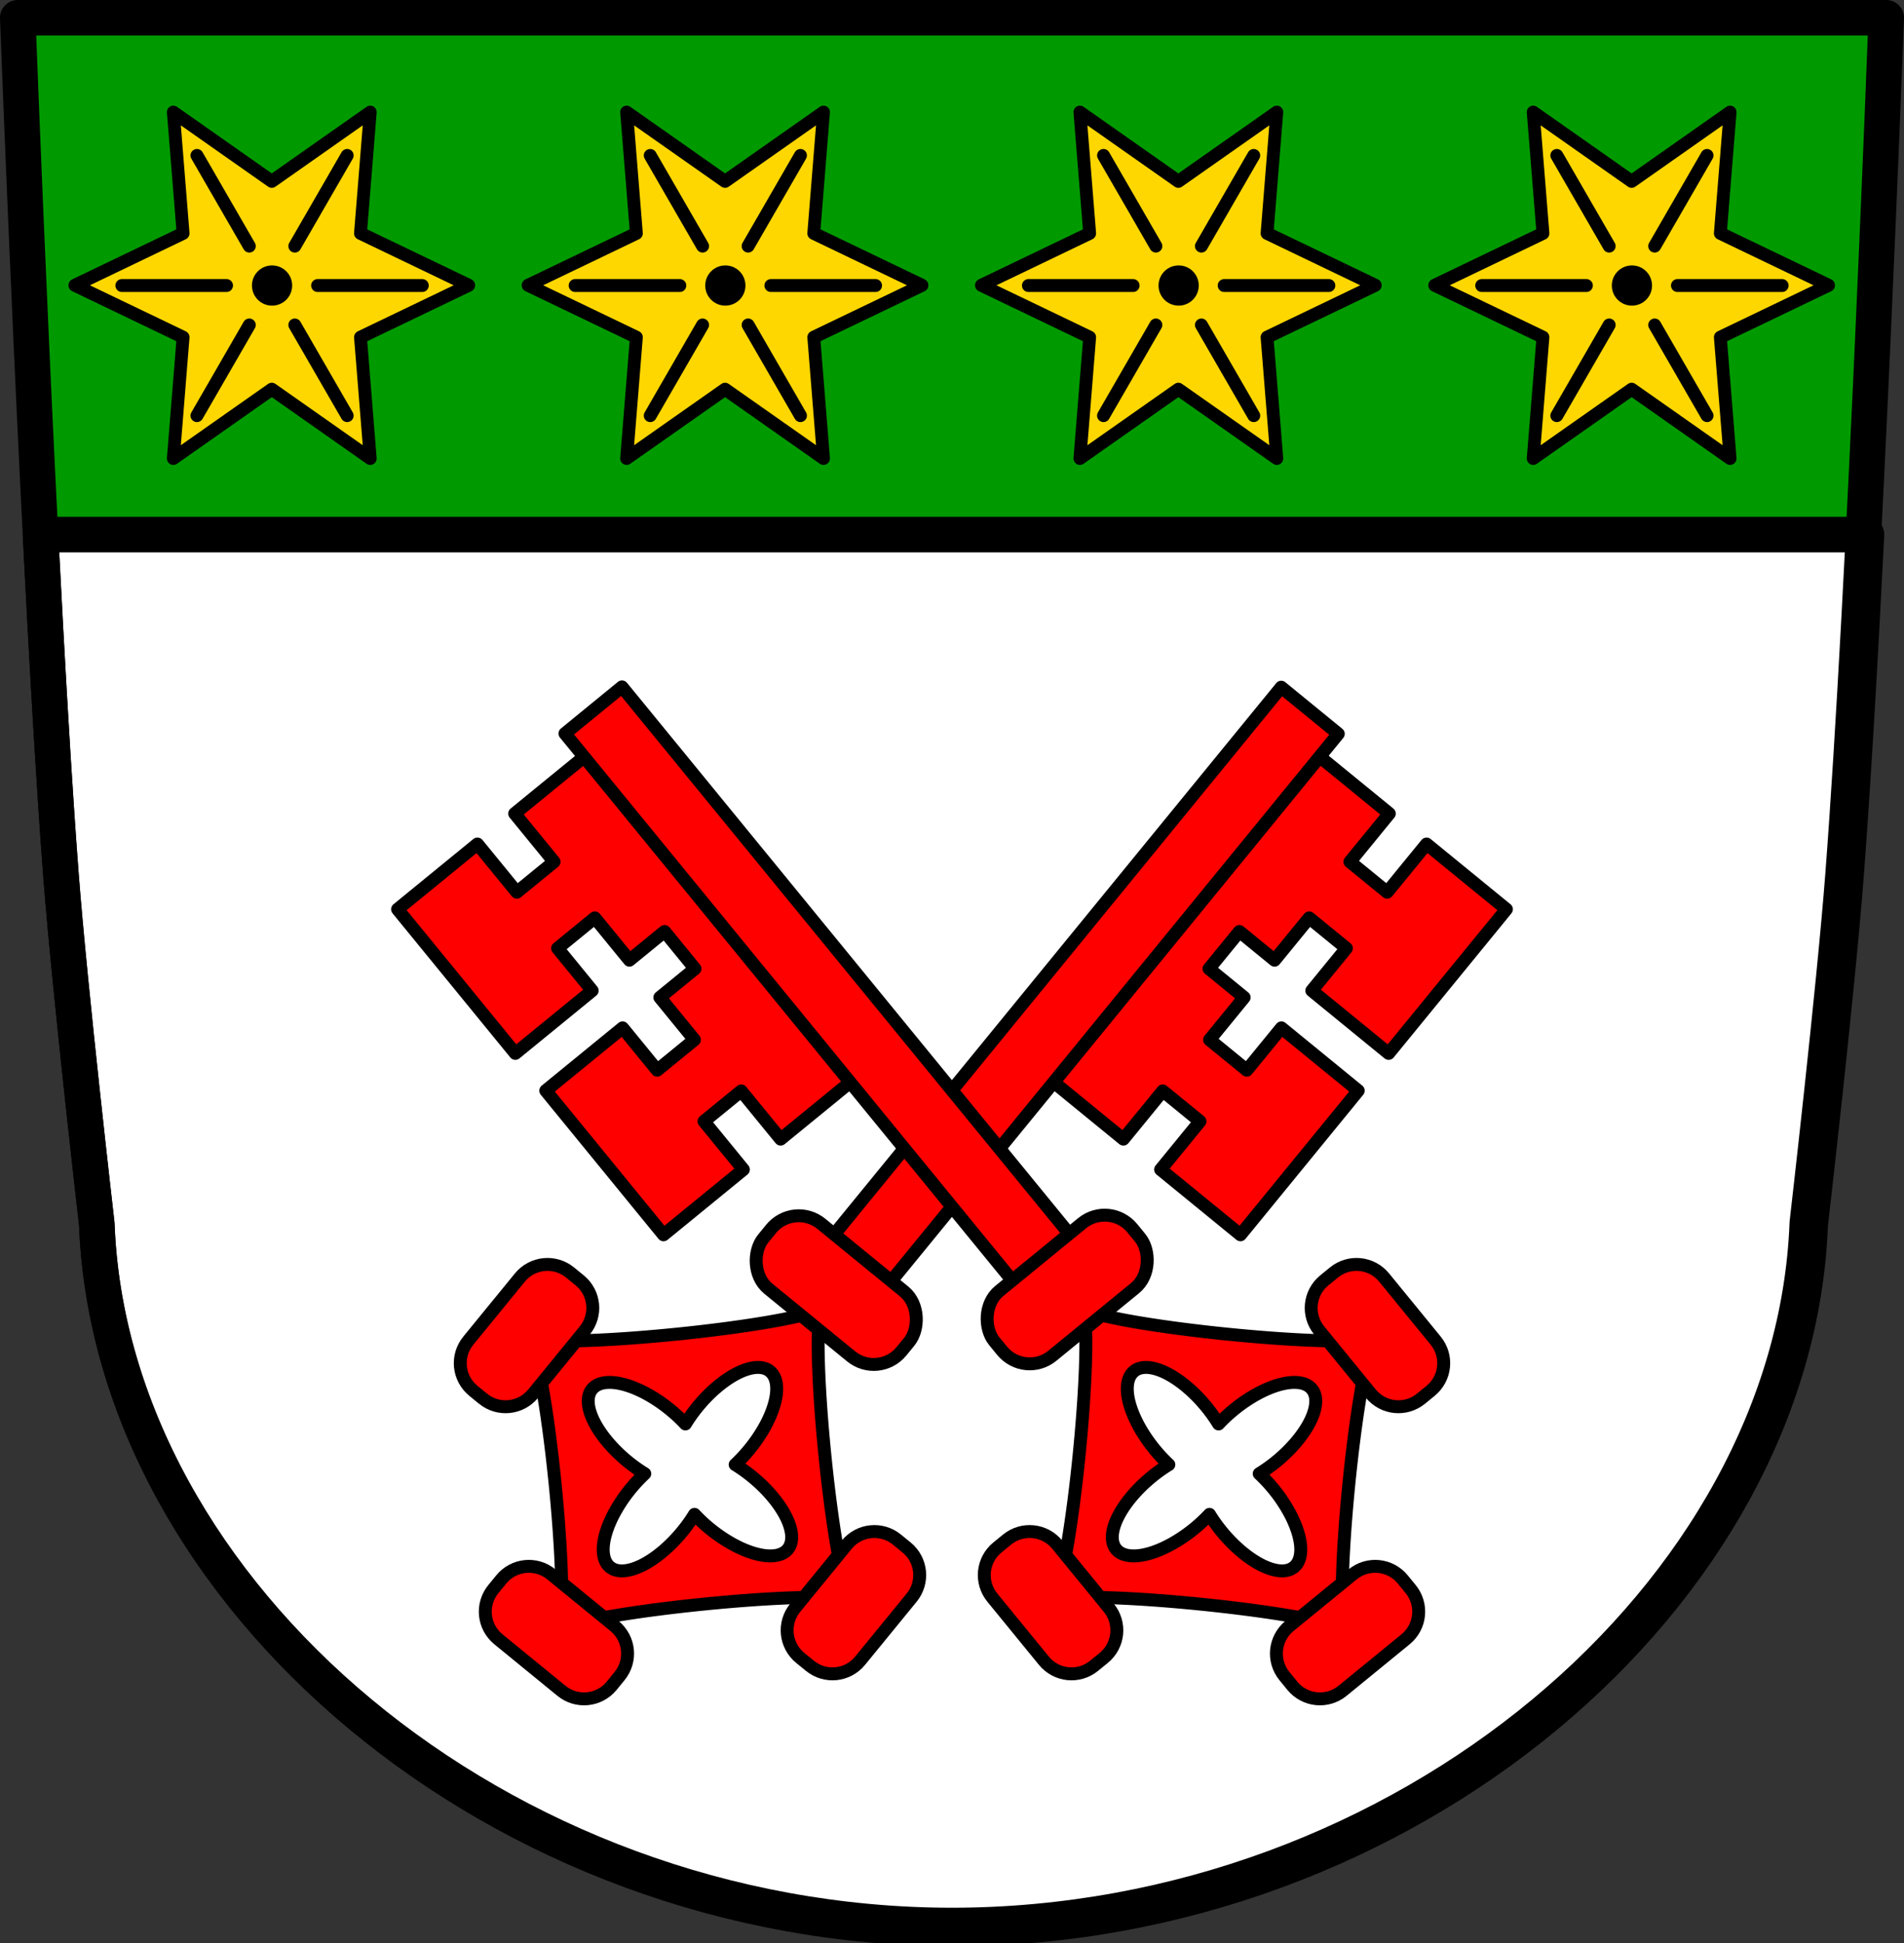 <?xml version="1.0" encoding="UTF-8" standalone="no"?>
<!-- Created with Inkscape (http://www.inkscape.org/) -->

<svg
   xmlns:dc="http://purl.org/dc/elements/1.1/"
   xmlns:cc="http://creativecommons.org/ns#"
   xmlns:rdf="http://www.w3.org/1999/02/22-rdf-syntax-ns#"
   xmlns:svg="http://www.w3.org/2000/svg"
   xmlns="http://www.w3.org/2000/svg"
   xmlns:sodipodi="http://sodipodi.sourceforge.net/DTD/sodipodi-0.dtd"
   xmlns:inkscape="http://www.inkscape.org/namespaces/inkscape"
   width="156.004mm"
   height="159.207mm"
   viewBox="0 0 156.004 159.207"
   version="1.1"
   id="svg865"
   inkscape:version="0.92.5 (2060ec1f9f, 2020-04-08)"
   sodipodi:docname="DEU Trierweiler COA.svg">
  <rect x="0" y="0" width="156.004" height="159.207" fill="#333333" stroke="none"/>
  <defs
     id="defs859">
    <inkscape:path-effect
       effect="spiro"
       id="path-effect3644"
       is_visible="true" />
    <inkscape:path-effect
       effect="spiro"
       id="path-effect3636"
       is_visible="true" />
    <inkscape:path-effect
       effect="spiro"
       id="path-effect3544"
       is_visible="true" />
    <inkscape:path-effect
       effect="spiro"
       id="path-effect3466"
       is_visible="true" />
    <inkscape:path-effect
       effect="spiro"
       id="path-effect3544-2"
       is_visible="true" />
    <inkscape:path-effect
       effect="spiro"
       id="path-effect3644-8"
       is_visible="true" />
    <inkscape:path-effect
       effect="spiro"
       id="path-effect3644-3"
       is_visible="true" />
    <inkscape:path-effect
       effect="spiro"
       id="path-effect3636-0"
       is_visible="true" />
    <inkscape:path-effect
       effect="spiro"
       id="path-effect1727-0-1"
       is_visible="true" />
    <inkscape:path-effect
       effect="spiro"
       id="path-effect1731-8-3"
       is_visible="true" />
    <inkscape:path-effect
       effect="spiro"
       id="path-effect1727-3"
       is_visible="true" />
    <inkscape:path-effect
       effect="spiro"
       id="path-effect1731-7"
       is_visible="true" />
    <inkscape:path-effect
       effect="spiro"
       id="path-effect841-8"
       is_visible="true" />
  </defs>
  <sodipodi:namedview
     id="base"
     pagecolor="#ffffff"
     bordercolor="#666666"
     borderopacity="1.0"
     inkscape:pageopacity="0.0"
     inkscape:pageshadow="2"
     inkscape:zoom="1.3178743"
     inkscape:cx="294.81053"
     inkscape:cy="300.86326"
     inkscape:document-units="mm"
     inkscape:current-layer="layer1"
     showgrid="false"
     inkscape:window-width="1920"
     inkscape:window-height="1046"
     inkscape:window-x="-11"
     inkscape:window-y="-11"
     inkscape:window-maximized="1"
     fit-margin-top="0"
     fit-margin-left="0"
     fit-margin-right="0"
     fit-margin-bottom="0"
     inkscape:snap-global="false"
     inkscape:snap-midpoints="true"
     inkscape:snap-smooth-nodes="true"
     inkscape:lockguides="true" />
  <g
     inkscape:label="Ebene 1"
     inkscape:groupmode="layer"
     id="layer1"
     transform="translate(-34.184,169.913)">
    <path
       inkscape:connector-curvature="0"
       style="fill:#009a00;fill-opacity:1;fill-rule:evenodd;stroke:none;stroke-width:2.91;stroke-linecap:round;stroke-linejoin:round;stroke-miterlimit:4;stroke-dasharray:none;stroke-opacity:1"
       d="m 35.639,-168.458 c 0,0 1.75,46.821 3.536,70.173 0.73,9.542 2.932,28.561 2.932,28.561 1.142,30.332 33.065,57.543 70.079,57.563 37.014,-0.02 68.937,-27.231 70.079,-57.563 0,0 2.202,-19.018 2.932,-28.561 1.786,-23.352 3.536,-70.173 3.536,-70.173 h -76.547 z"
       id="path1193-3-5-4-0" />
    <path
       style="opacity:1;fill:#ffffff;fill-opacity:1;fill-rule:evenodd;stroke:#000000;stroke-width:11;stroke-linecap:round;stroke-linejoin:round;stroke-miterlimit:4;stroke-dasharray:none;stroke-opacity:1;paint-order:fill markers stroke"
       d="m 12.531,165.279 c 1.948,38.439 4.131,76.656 6.332,105.441 2.758,36.066 11.082,107.945 11.082,107.945 4.315,114.64 124.971,217.485 264.865,217.561 139.894,-0.076 260.55,-102.921 264.865,-217.561 0,0 8.324,-71.88 11.082,-107.945 2.201,-28.785 4.384,-67.003 6.332,-105.441 z"
       transform="matrix(0.265,0,0,0.265,34.184,-169.913)"
       id="rect900"
       inkscape:connector-curvature="0"
       sodipodi:nodetypes="cscccscc" />
    <path
       inkscape:connector-curvature="0"
       style="fill:none;fill-rule:evenodd;stroke:#000000;stroke-width:2.91;stroke-linecap:round;stroke-linejoin:round;stroke-miterlimit:4;stroke-dasharray:none;stroke-opacity:1"
       d="m 35.639,-168.458 c 0,0 1.75,46.821 3.536,70.173 0.73,9.542 2.932,28.561 2.932,28.561 1.142,30.332 33.065,57.543 70.079,57.563 37.014,-0.02 68.937,-27.231 70.079,-57.563 0,0 2.202,-19.018 2.932,-28.561 1.786,-23.352 3.536,-70.173 3.536,-70.173 h -76.547 z"
       id="path1193-3-5-4" />
    <path
       sodipodi:type="star"
       style="opacity:1;fill:#ffd700;fill-opacity:1;fill-rule:evenodd;stroke:#000000;stroke-width:0.275;stroke-linecap:round;stroke-linejoin:round;stroke-miterlimit:4;stroke-dasharray:none;stroke-opacity:1;paint-order:fill markers stroke"
       id="path920"
       sodipodi:sides="6"
       sodipodi:cx="-42.766678"
       sodipodi:cy="-148.54378"
       sodipodi:r1="4.2171011"
       sodipodi:r2="2.1928926"
       sodipodi:arg1="0"
       sodipodi:arg2="0.52359878"
       inkscape:flatsided="false"
       inkscape:rounded="3.469447e-18"
       inkscape:randomized="0"
       d="m -38.55,-148.544 -2.318,1.096 0.209,2.556 -2.109,-1.459 -2.109,1.459 0.209,-2.556 -2.318,-1.096 2.318,-1.096 -0.209,-2.556 2.109,1.459 2.109,-1.459 -0.209,2.556 z"
       inkscape:transform-center-x="-6.9727845e-06"
       transform="matrix(3.825,0,0,3.884,294.32,430.405)"
       inkscape:transform-center-y="5.8277131e-06" />
    <circle
       style="opacity:1;fill:#000000;fill-opacity:1;fill-rule:evenodd;stroke:#000000;stroke-width:1.058;stroke-linecap:round;stroke-linejoin:round;stroke-miterlimit:4;stroke-dasharray:none;stroke-opacity:1;paint-order:fill markers stroke"
       id="path931"
       cx="130.756"
       cy="-146.52"
       r="1.119" />
    <path
       style="fill:none;stroke:#000000;stroke-width:1.058;stroke-linecap:round;stroke-linejoin:miter;stroke-miterlimit:4;stroke-dasharray:none;stroke-opacity:1"
       d="m 118.448,-146.52 h 8.577"
       id="path933"
       inkscape:connector-curvature="0" />
    <path
       style="fill:none;stroke:#000000;stroke-width:1.058;stroke-linecap:round;stroke-linejoin:miter;stroke-miterlimit:4;stroke-dasharray:none;stroke-opacity:1"
       d="m 134.486,-146.52 h 8.577"
       id="path933-6"
       inkscape:connector-curvature="0" />
    <path
       style="fill:none;stroke:#000000;stroke-width:1.058;stroke-linecap:round;stroke-linejoin:miter;stroke-miterlimit:4;stroke-dasharray:none;stroke-opacity:1"
       d="m 124.602,-157.178 4.289,7.428"
       id="path933-3"
       inkscape:connector-curvature="0" />
    <path
       style="fill:none;stroke:#000000;stroke-width:1.058;stroke-linecap:round;stroke-linejoin:miter;stroke-miterlimit:4;stroke-dasharray:none;stroke-opacity:1"
       d="m 132.621,-143.289 4.289,7.428"
       id="path933-6-6"
       inkscape:connector-curvature="0" />
    <path
       style="fill:none;stroke:#000000;stroke-width:1.058;stroke-linecap:round;stroke-linejoin:miter;stroke-miterlimit:4;stroke-dasharray:none;stroke-opacity:1"
       d="m 136.909,-157.178 -4.289,7.428"
       id="path933-3-1"
       inkscape:connector-curvature="0" />
    <path
       style="fill:none;stroke:#000000;stroke-width:1.058;stroke-linecap:round;stroke-linejoin:miter;stroke-miterlimit:4;stroke-dasharray:none;stroke-opacity:1"
       d="m 128.89,-143.289 -4.289,7.428"
       id="path933-6-6-5"
       inkscape:connector-curvature="0" />
    <path
       sodipodi:type="star"
       style="opacity:1;fill:#ffd700;fill-opacity:1;fill-rule:evenodd;stroke:#000000;stroke-width:0.275;stroke-linecap:round;stroke-linejoin:round;stroke-miterlimit:4;stroke-dasharray:none;stroke-opacity:1;paint-order:fill markers stroke"
       id="path920-6"
       sodipodi:sides="6"
       sodipodi:cx="-42.766678"
       sodipodi:cy="-148.54378"
       sodipodi:r1="4.2171011"
       sodipodi:r2="2.1928926"
       sodipodi:arg1="0"
       sodipodi:arg2="0.52359878"
       inkscape:flatsided="false"
       inkscape:rounded="3.469447e-18"
       inkscape:randomized="0"
       d="m -38.55,-148.544 -2.318,1.096 0.209,2.556 -2.109,-1.459 -2.109,1.459 0.209,-2.556 -2.318,-1.096 2.318,-1.096 -0.209,-2.556 2.109,1.459 2.109,-1.459 -0.209,2.556 z"
       inkscape:transform-center-x="-6.9727845e-06"
       transform="matrix(3.825,0,0,3.884,220.04,430.405)"
       inkscape:transform-center-y="5.8277131e-06" />
    <circle
       style="opacity:1;fill:#000000;fill-opacity:1;fill-rule:evenodd;stroke:#000000;stroke-width:1.058;stroke-linecap:round;stroke-linejoin:round;stroke-miterlimit:4;stroke-dasharray:none;stroke-opacity:1;paint-order:fill markers stroke"
       id="path931-7"
       cx="56.475"
       cy="-146.52"
       r="1.119" />
    <path
       style="fill:none;stroke:#000000;stroke-width:1.058;stroke-linecap:round;stroke-linejoin:miter;stroke-miterlimit:4;stroke-dasharray:none;stroke-opacity:1"
       d="m 44.168,-146.52 h 8.577"
       id="path933-8"
       inkscape:connector-curvature="0" />
    <path
       style="fill:none;stroke:#000000;stroke-width:1.058;stroke-linecap:round;stroke-linejoin:miter;stroke-miterlimit:4;stroke-dasharray:none;stroke-opacity:1"
       d="m 60.206,-146.52 h 8.577"
       id="path933-6-3"
       inkscape:connector-curvature="0" />
    <path
       style="fill:none;stroke:#000000;stroke-width:1.058;stroke-linecap:round;stroke-linejoin:miter;stroke-miterlimit:4;stroke-dasharray:none;stroke-opacity:1"
       d="m 50.321,-157.178 4.289,7.428"
       id="path933-3-2"
       inkscape:connector-curvature="0" />
    <path
       style="fill:none;stroke:#000000;stroke-width:1.058;stroke-linecap:round;stroke-linejoin:miter;stroke-miterlimit:4;stroke-dasharray:none;stroke-opacity:1"
       d="m 58.34,-143.289 4.289,7.428"
       id="path933-6-6-4"
       inkscape:connector-curvature="0" />
    <path
       style="fill:none;stroke:#000000;stroke-width:1.058;stroke-linecap:round;stroke-linejoin:miter;stroke-miterlimit:4;stroke-dasharray:none;stroke-opacity:1"
       d="m 62.629,-157.178 -4.289,7.428"
       id="path933-3-1-8"
       inkscape:connector-curvature="0" />
    <path
       style="fill:none;stroke:#000000;stroke-width:1.058;stroke-linecap:round;stroke-linejoin:miter;stroke-miterlimit:4;stroke-dasharray:none;stroke-opacity:1"
       d="m 54.61,-143.289 -4.289,7.428"
       id="path933-6-6-5-4"
       inkscape:connector-curvature="0" />
    <path
       sodipodi:type="star"
       style="opacity:1;fill:#ffd700;fill-opacity:1;fill-rule:evenodd;stroke:#000000;stroke-width:0.275;stroke-linecap:round;stroke-linejoin:round;stroke-miterlimit:4;stroke-dasharray:none;stroke-opacity:1;paint-order:fill markers stroke"
       id="path920-9"
       sodipodi:sides="6"
       sodipodi:cx="-42.766678"
       sodipodi:cy="-148.54378"
       sodipodi:r1="4.2171011"
       sodipodi:r2="2.1928926"
       sodipodi:arg1="0"
       sodipodi:arg2="0.52359878"
       inkscape:flatsided="false"
       inkscape:rounded="3.469447e-18"
       inkscape:randomized="0"
       d="m -38.55,-148.544 -2.318,1.096 0.209,2.556 -2.109,-1.459 -2.109,1.459 0.209,-2.556 -2.318,-1.096 2.318,-1.096 -0.209,-2.556 2.109,1.459 2.109,-1.459 -0.209,2.556 z"
       inkscape:transform-center-x="-6.9727845e-06"
       transform="matrix(3.825,0,0,3.884,257.18,430.405)"
       inkscape:transform-center-y="5.8277131e-06" />
    <circle
       style="opacity:1;fill:#000000;fill-opacity:1;fill-rule:evenodd;stroke:#000000;stroke-width:1.058;stroke-linecap:round;stroke-linejoin:round;stroke-miterlimit:4;stroke-dasharray:none;stroke-opacity:1;paint-order:fill markers stroke"
       id="path931-1"
       cx="93.615"
       cy="-146.52"
       r="1.119" />
    <path
       style="fill:none;stroke:#000000;stroke-width:1.058;stroke-linecap:round;stroke-linejoin:miter;stroke-miterlimit:4;stroke-dasharray:none;stroke-opacity:1"
       d="m 81.308,-146.52 h 8.577"
       id="path933-0"
       inkscape:connector-curvature="0" />
    <path
       style="fill:none;stroke:#000000;stroke-width:1.058;stroke-linecap:round;stroke-linejoin:miter;stroke-miterlimit:4;stroke-dasharray:none;stroke-opacity:1"
       d="m 97.346,-146.52 h 8.577"
       id="path933-6-65"
       inkscape:connector-curvature="0" />
    <path
       style="fill:none;stroke:#000000;stroke-width:1.058;stroke-linecap:round;stroke-linejoin:miter;stroke-miterlimit:4;stroke-dasharray:none;stroke-opacity:1"
       d="m 87.462,-157.178 4.289,7.428"
       id="path933-3-9"
       inkscape:connector-curvature="0" />
    <path
       style="fill:none;stroke:#000000;stroke-width:1.058;stroke-linecap:round;stroke-linejoin:miter;stroke-miterlimit:4;stroke-dasharray:none;stroke-opacity:1"
       d="m 95.481,-143.289 4.289,7.428"
       id="path933-6-6-9"
       inkscape:connector-curvature="0" />
    <path
       style="fill:none;stroke:#000000;stroke-width:1.058;stroke-linecap:round;stroke-linejoin:miter;stroke-miterlimit:4;stroke-dasharray:none;stroke-opacity:1"
       d="m 99.769,-157.178 -4.289,7.428"
       id="path933-3-1-0"
       inkscape:connector-curvature="0" />
    <path
       style="fill:none;stroke:#000000;stroke-width:1.058;stroke-linecap:round;stroke-linejoin:miter;stroke-miterlimit:4;stroke-dasharray:none;stroke-opacity:1"
       d="m 91.75,-143.289 -4.289,7.428"
       id="path933-6-6-5-8"
       inkscape:connector-curvature="0" />
    <path
       sodipodi:type="star"
       style="opacity:1;fill:#ffd700;fill-opacity:1;fill-rule:evenodd;stroke:#000000;stroke-width:0.275;stroke-linecap:round;stroke-linejoin:round;stroke-miterlimit:4;stroke-dasharray:none;stroke-opacity:1;paint-order:fill markers stroke"
       id="path920-69"
       sodipodi:sides="6"
       sodipodi:cx="-42.766678"
       sodipodi:cy="-148.54378"
       sodipodi:r1="4.2171011"
       sodipodi:r2="2.1928926"
       sodipodi:arg1="0"
       sodipodi:arg2="0.52359878"
       inkscape:flatsided="false"
       inkscape:rounded="3.469447e-18"
       inkscape:randomized="0"
       d="m -38.55,-148.544 -2.318,1.096 0.209,2.556 -2.109,-1.459 -2.109,1.459 0.209,-2.556 -2.318,-1.096 2.318,-1.096 -0.209,-2.556 2.109,1.459 2.109,-1.459 -0.209,2.556 z"
       inkscape:transform-center-x="-6.9727845e-06"
       transform="matrix(3.825,0,0,3.884,331.46,430.405)"
       inkscape:transform-center-y="5.8277131e-06" />
    <circle
       style="opacity:1;fill:#000000;fill-opacity:1;fill-rule:evenodd;stroke:#000000;stroke-width:1.058;stroke-linecap:round;stroke-linejoin:round;stroke-miterlimit:4;stroke-dasharray:none;stroke-opacity:1;paint-order:fill markers stroke"
       id="path931-2"
       cx="167.896"
       cy="-146.52"
       r="1.119" />
    <path
       style="fill:none;stroke:#000000;stroke-width:1.058;stroke-linecap:round;stroke-linejoin:miter;stroke-miterlimit:4;stroke-dasharray:none;stroke-opacity:1"
       d="m 155.588,-146.52 h 8.577"
       id="path933-64"
       inkscape:connector-curvature="0" />
    <path
       style="fill:none;stroke:#000000;stroke-width:1.058;stroke-linecap:round;stroke-linejoin:miter;stroke-miterlimit:4;stroke-dasharray:none;stroke-opacity:1"
       d="m 171.626,-146.52 h 8.577"
       id="path933-6-5"
       inkscape:connector-curvature="0" />
    <path
       style="fill:none;stroke:#000000;stroke-width:1.058;stroke-linecap:round;stroke-linejoin:miter;stroke-miterlimit:4;stroke-dasharray:none;stroke-opacity:1"
       d="m 161.742,-157.178 4.289,7.428"
       id="path933-3-4"
       inkscape:connector-curvature="0" />
    <path
       style="fill:none;stroke:#000000;stroke-width:1.058;stroke-linecap:round;stroke-linejoin:miter;stroke-miterlimit:4;stroke-dasharray:none;stroke-opacity:1"
       d="m 169.761,-143.289 4.289,7.428"
       id="path933-6-6-7"
       inkscape:connector-curvature="0" />
    <path
       style="fill:none;stroke:#000000;stroke-width:1.058;stroke-linecap:round;stroke-linejoin:miter;stroke-miterlimit:4;stroke-dasharray:none;stroke-opacity:1"
       d="m 174.05,-157.178 -4.289,7.428"
       id="path933-3-1-3"
       inkscape:connector-curvature="0" />
    <path
       style="fill:none;stroke:#000000;stroke-width:1.058;stroke-linecap:round;stroke-linejoin:miter;stroke-miterlimit:4;stroke-dasharray:none;stroke-opacity:1"
       d="m 166.031,-143.289 -4.289,7.428"
       id="path933-6-6-5-7"
       inkscape:connector-curvature="0" />
    <path
       inkscape:connector-curvature="0"
       style="opacity:1;fill:#ff0000;fill-opacity:1;fill-rule:evenodd;stroke:#000000;stroke-width:1.058;stroke-linecap:round;stroke-linejoin:round;stroke-miterlimit:4;stroke-dasharray:none;stroke-opacity:1;paint-order:fill markers stroke"
       d="m 101.975,-63.327 c -0.275,-0.225 -0.466,0.063 -0.588,0.719 0.619,-0.25 0.863,-0.494 0.588,-0.719 z m -0.588,0.719 c -3.582,1.447 -19.931,3.094 -23.73,2.39 1.447,3.582 3.093,19.931 2.389,23.729 3.582,-1.447 19.931,-3.093 23.73,-2.389 -1.447,-3.582 -3.093,-19.932 -2.389,-23.73 z m 2.389,23.73 c 0.25,0.619 0.494,0.863 0.719,0.588 0.225,-0.275 -0.062,-0.466 -0.719,-0.588 z m -23.73,2.389 c -0.619,0.25 -0.863,0.494 -0.588,0.719 0.275,0.225 0.466,-0.062 0.588,-0.719 z m -2.389,-23.729 c -0.25,-0.619 -0.495,-0.863 -0.72,-0.588 -0.225,0.275 0.063,0.466 0.72,0.588 z m 19.613,2.649 a 2.746,6.026 39.25 0 1 -1.687,6.404 2.746,6.026 39.25 0 1 -1.164,1.245 6.026,2.746 39.25 0 1 1.389,0.988 6.026,2.746 39.25 0 1 2.929,5.939 6.026,2.746 39.25 0 1 -6.404,-1.687 6.026,2.746 39.25 0 1 -1.245,-1.165 2.746,6.026 39.25 0 1 -0.988,1.39 2.746,6.026 39.25 0 1 -5.939,2.929 2.746,6.026 39.25 0 1 1.687,-6.404 2.746,6.026 39.25 0 1 1.165,-1.246 6.026,2.746 39.25 0 1 -1.39,-0.988 6.026,2.746 39.25 0 1 -2.929,-5.939 6.026,2.746 39.25 0 1 6.404,1.687 6.026,2.746 39.25 0 1 1.246,1.165 2.746,6.026 39.25 0 1 0.987,-1.39 2.746,6.026 39.25 0 1 5.939,-2.929 z"
       id="path1354" />
    <path
       inkscape:connector-curvature="0"
       style="opacity:1;fill:#ff0000;fill-opacity:1;fill-rule:evenodd;stroke:#000000;stroke-width:1.058;stroke-linecap:round;stroke-linejoin:round;stroke-miterlimit:4;stroke-dasharray:none;stroke-opacity:1;paint-order:fill markers stroke"
       d="m 142.309,-107.921 -21.79,26.67 5.708,4.664 3.227,-3.949 3.051,2.492 -3.227,3.949 6.544,5.347 9.649,-11.81 -6.296,-5.144 -2.834,3.469 -3.051,-2.493 2.834,-3.469 -2.881,-2.354 2.492,-3.051 2.881,2.354 2.834,-3.469 3.051,2.493 -2.834,3.469 6.296,5.144 9.649,-11.81 -6.544,-5.347 -3.227,3.95 -3.051,-2.492 3.227,-3.95 z"
       id="rect1313" />
    <rect
       style="opacity:1;fill:#ff0000;fill-opacity:1;fill-rule:evenodd;stroke:#000000;stroke-width:1.058;stroke-linecap:round;stroke-linejoin:round;stroke-miterlimit:4;stroke-dasharray:none;stroke-opacity:1;paint-order:fill markers stroke"
       id="rect1348"
       width="6.037"
       height="61.446"
       x="35.883"
       y="-176.028"
       transform="rotate(39.25)" />
    <rect
       style="opacity:1;fill:#ff0000;fill-opacity:1;fill-rule:evenodd;stroke:#000000;stroke-width:1.058;stroke-linecap:round;stroke-linejoin:round;stroke-miterlimit:4;stroke-dasharray:none;stroke-opacity:1;paint-order:fill markers stroke"
       id="rect1350"
       width="14.615"
       height="6.863"
       x="31.594"
       y="-118.141"
       ry="2.923"
       rx="2.923"
       transform="rotate(39.25)" />
    <path
       style="opacity:1;fill:#ff0000;fill-opacity:1;fill-rule:evenodd;stroke:#000000;stroke-width:1.058;stroke-linecap:round;stroke-linejoin:round;stroke-miterlimit:4;stroke-dasharray:none;stroke-opacity:1;paint-order:fill markers stroke"
       d="m 80.892,-65.659 c -1.254,-1.025 -3.089,-0.84 -4.113,0.414 l -4.222,5.167 c -1.025,1.254 -0.839,3.088 0.414,4.113 l 0.787,0.643 c 1.254,1.025 3.088,0.84 4.113,-0.414 l 4.222,-5.167 c 1.025,-1.254 0.84,-3.088 -0.414,-4.113 z m 26.784,21.884 c -1.254,-1.025 -3.088,-0.84 -4.113,0.414 l -4.222,5.167 c -1.025,1.254 -0.84,3.088 0.414,4.113 l 0.788,0.643 c 1.254,1.025 3.088,0.84 4.113,-0.414 l 4.222,-5.167 c 1.025,-1.254 0.84,-3.088 -0.414,-4.113 z"
       id="rect1350-8"
       inkscape:connector-curvature="0" />
    <path
       style="opacity:1;fill:#ff0000;fill-opacity:1;fill-rule:evenodd;stroke:#000000;stroke-width:1.058;stroke-linecap:round;stroke-linejoin:round;stroke-miterlimit:4;stroke-dasharray:none;stroke-opacity:1;paint-order:fill markers stroke"
       d="m 74.607,-39.723 c -1.025,1.254 -0.84,3.089 0.414,4.113 l 5.167,4.222 c 1.254,1.025 3.088,0.839 4.113,-0.414 l 0.643,-0.787 c 1.025,-1.254 0.84,-3.088 -0.414,-4.113 l -5.167,-4.222 c -1.254,-1.025 -3.088,-0.84 -4.113,0.414 z"
       id="rect1350-8-9"
       inkscape:connector-curvature="0"
       sodipodi:nodetypes="sssssssss" />
    <path
       inkscape:connector-curvature="0"
       style="opacity:1;fill:#ff0000;fill-opacity:1;fill-rule:evenodd;stroke:#000000;stroke-width:1.058;stroke-linecap:round;stroke-linejoin:round;stroke-miterlimit:4;stroke-dasharray:none;stroke-opacity:1;paint-order:fill markers stroke"
       d="m 122.396,-63.327 c 0.275,-0.225 0.466,0.063 0.588,0.719 -0.619,-0.25 -0.863,-0.494 -0.588,-0.719 z m 0.588,0.719 c 3.582,1.447 19.931,3.094 23.73,2.39 -1.447,3.582 -3.093,19.931 -2.389,23.729 -3.582,-1.447 -19.931,-3.093 -23.73,-2.389 1.447,-3.582 3.093,-19.932 2.389,-23.73 z m -2.389,23.73 c -0.25,0.619 -0.494,0.863 -0.719,0.588 -0.225,-0.275 0.062,-0.466 0.719,-0.588 z m 23.73,2.389 c 0.619,0.25 0.863,0.494 0.588,0.719 -0.275,0.225 -0.466,-0.062 -0.588,-0.719 z m 2.389,-23.729 c 0.25,-0.619 0.495,-0.863 0.72,-0.588 0.225,0.275 -0.063,0.466 -0.72,0.588 z m -19.613,2.649 a 6.026,2.746 50.75 0 0 1.687,6.404 6.026,2.746 50.75 0 0 1.164,1.245 2.746,6.026 50.75 0 0 -1.389,0.988 2.746,6.026 50.75 0 0 -2.929,5.939 2.746,6.026 50.75 0 0 6.404,-1.687 2.746,6.026 50.75 0 0 1.245,-1.165 6.026,2.746 50.75 0 0 0.988,1.39 6.026,2.746 50.75 0 0 5.939,2.929 6.026,2.746 50.75 0 0 -1.687,-6.404 6.026,2.746 50.75 0 0 -1.165,-1.246 2.746,6.026 50.75 0 0 1.39,-0.988 2.746,6.026 50.75 0 0 2.929,-5.939 2.746,6.026 50.75 0 0 -6.404,1.687 2.746,6.026 50.75 0 0 -1.246,1.165 6.026,2.746 50.75 0 0 -0.987,-1.39 6.026,2.746 50.75 0 0 -5.939,-2.929 z"
       id="path1354-6" />
    <path
       inkscape:connector-curvature="0"
       style="opacity:1;fill:#ff0000;fill-opacity:1;fill-rule:evenodd;stroke:#000000;stroke-width:1.058;stroke-linecap:round;stroke-linejoin:round;stroke-miterlimit:4;stroke-dasharray:none;stroke-opacity:1;paint-order:fill markers stroke"
       d="m 82.062,-107.921 21.79,26.67 -5.708,4.664 -3.227,-3.949 -3.051,2.492 3.227,3.949 -6.544,5.347 -9.649,-11.81 6.296,-5.144 2.834,3.469 3.051,-2.493 -2.834,-3.469 2.881,-2.354 -2.492,-3.051 -2.881,2.354 -2.834,-3.469 -3.051,2.493 2.834,3.469 -6.296,5.144 -9.649,-11.81 6.544,-5.347 3.227,3.95 3.051,-2.492 -3.227,-3.95 z"
       id="rect1313-8" />
    <rect
       style="opacity:1;fill:#ff0000;fill-opacity:1;fill-rule:evenodd;stroke:#000000;stroke-width:1.058;stroke-linecap:round;stroke-linejoin:round;stroke-miterlimit:4;stroke-dasharray:none;stroke-opacity:1;paint-order:fill markers stroke"
       id="rect1348-3"
       width="6.037"
       height="61.446"
       x="-137.868"
       y="-34.066"
       transform="matrix(-0.774,0.633,0.633,0.774,0,0)" />
    <rect
       style="opacity:1;fill:#ff0000;fill-opacity:1;fill-rule:evenodd;stroke:#000000;stroke-width:1.058;stroke-linecap:round;stroke-linejoin:round;stroke-miterlimit:4;stroke-dasharray:none;stroke-opacity:1;paint-order:fill markers stroke"
       id="rect1350-7"
       width="14.615"
       height="6.863"
       x="-142.157"
       y="23.821"
       ry="2.923"
       rx="2.923"
       transform="matrix(-0.774,0.633,0.633,0.774,0,0)" />
    <path
       style="opacity:1;fill:#ff0000;fill-opacity:1;fill-rule:evenodd;stroke:#000000;stroke-width:1.058;stroke-linecap:round;stroke-linejoin:round;stroke-miterlimit:4;stroke-dasharray:none;stroke-opacity:1;paint-order:fill markers stroke"
       d="m 143.479,-65.659 c 1.254,-1.025 3.089,-0.84 4.113,0.414 l 4.222,5.167 c 1.025,1.254 0.839,3.088 -0.414,4.113 l -0.787,0.643 c -1.254,1.025 -3.088,0.84 -4.113,-0.414 l -4.222,-5.167 c -1.025,-1.254 -0.84,-3.088 0.414,-4.113 z m -26.784,21.884 c 1.254,-1.025 3.088,-0.84 4.113,0.414 l 4.222,5.167 c 1.025,1.254 0.84,3.088 -0.414,4.113 l -0.788,0.643 c -1.254,1.025 -3.088,0.84 -4.113,-0.414 l -4.222,-5.167 c -1.025,-1.254 -0.84,-3.088 0.414,-4.113 z"
       id="rect1350-8-6"
       inkscape:connector-curvature="0" />
    <path
       style="opacity:1;fill:#ff0000;fill-opacity:1;fill-rule:evenodd;stroke:#000000;stroke-width:1.058;stroke-linecap:round;stroke-linejoin:round;stroke-miterlimit:4;stroke-dasharray:none;stroke-opacity:1;paint-order:fill markers stroke"
       d="m 149.764,-39.723 c 1.025,1.254 0.84,3.089 -0.414,4.113 l -5.167,4.222 c -1.254,1.025 -3.088,0.839 -4.113,-0.414 l -0.643,-0.787 c -1.025,-1.254 -0.84,-3.088 0.414,-4.113 l 5.167,-4.222 c 1.254,-1.025 3.088,-0.84 4.113,0.414 z"
       id="rect1350-8-9-7"
       inkscape:connector-curvature="0"
       sodipodi:nodetypes="sssssssss" />
  </g>
</svg>
